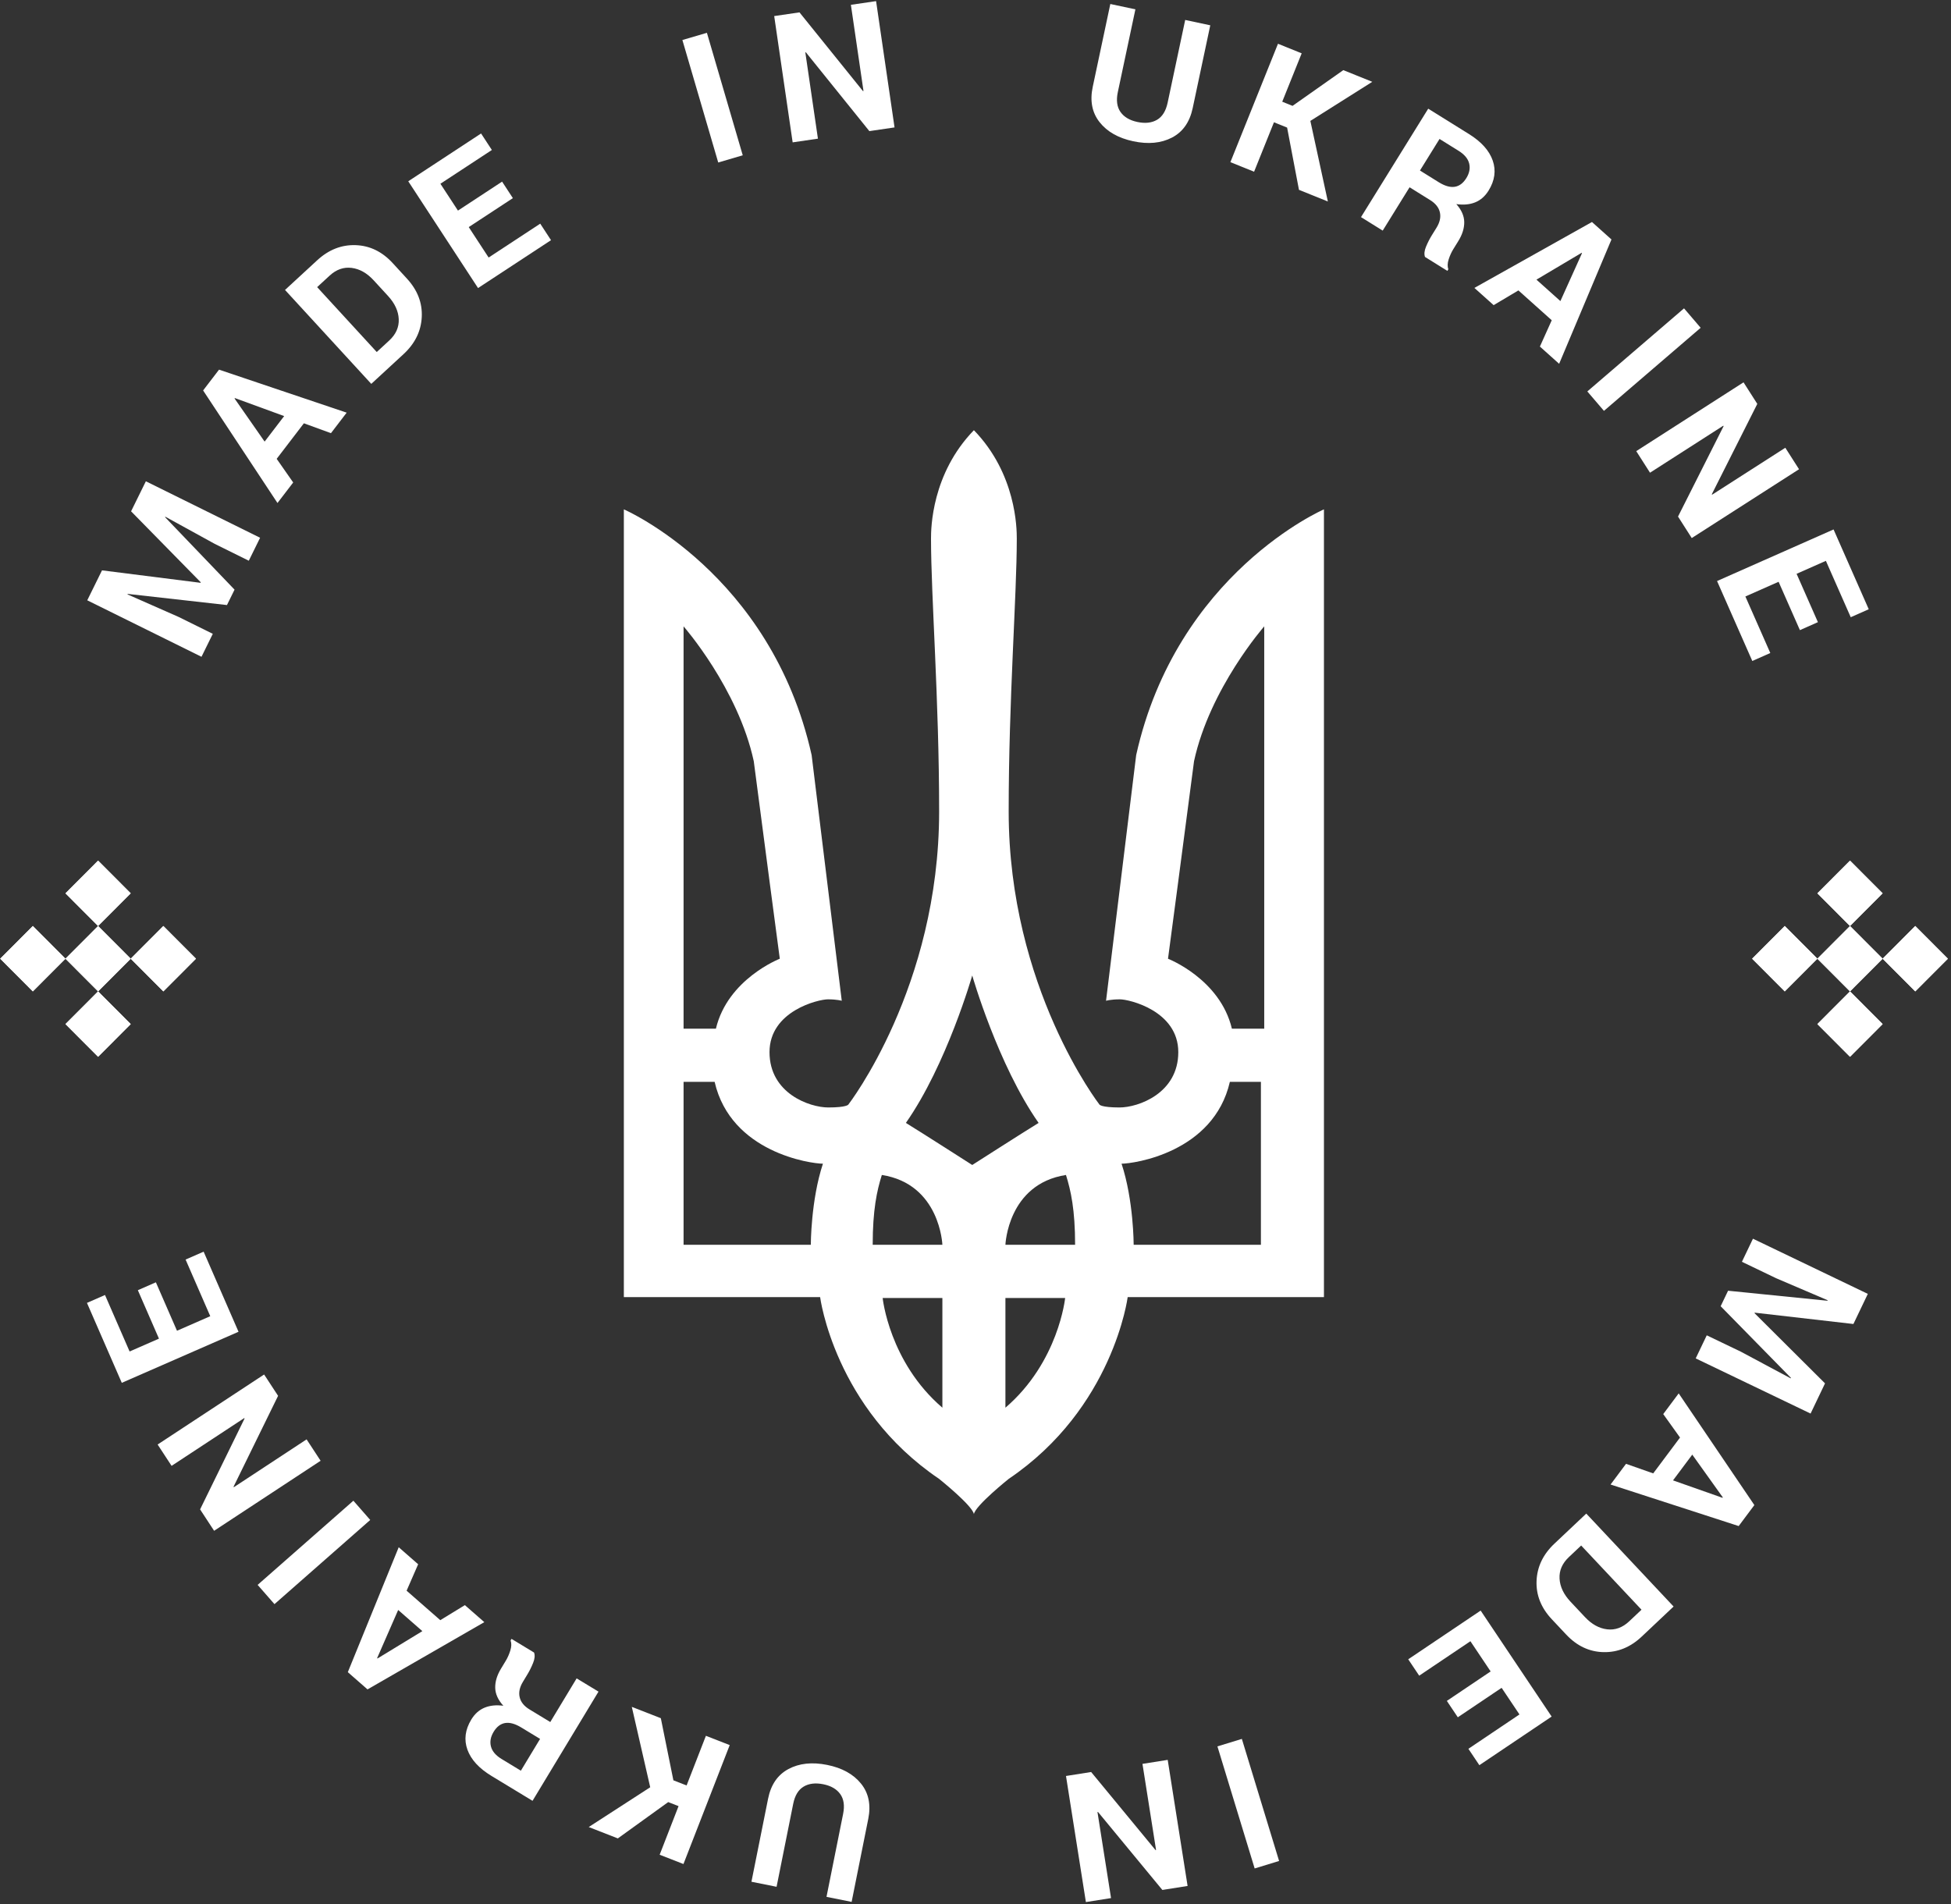 <?xml version="1.0" encoding="UTF-8" standalone="no"?>
<svg width="500px" height="488px" viewBox="0 0 500 488" version="1.1" xmlns="http://www.w3.org/2000/svg" xmlns:xlink="http://www.w3.org/1999/xlink" xmlns:sketch="http://www.bohemiancoding.com/sketch/ns">
    <rect x="0" y="0" width="500" height="488" fill="#333333" stroke="none"/>
    <!-- Generator: Sketch 3.2.2 (9983) - http://www.bohemiancoding.com/sketch -->
    <title>ukraine</title>
    <desc>Created with Sketch.</desc>
    <defs></defs>
    <g id="Page-1" stroke="none" stroke-width="1" fill="none" fill-rule="evenodd" sketch:type="MSPage">
        <g id="ukraine" sketch:type="MSLayerGroup" transform="translate(0, -25)">
            <g id="Page-1">
                <g id="BW">
                    <g id="Text" transform="translate(22, 0)">
                        <path d="M452.991,364.343 L427.702,361.44 L427.643,361.563 L445.714,379.559 L442.014,387.3 L412.574,373.161 L415.404,367.245 L424.179,371.459 L436.908,378.27 L436.986,378.159 L418.969,359.789 L420.868,355.817 L446.343,358.384 L446.381,358.253 L433.19,352.615 L424.415,348.401 L427.245,342.485 L456.684,356.623 L452.991,364.343" id="Fill-1" fill="#FFFFFF" sketch:type="MSShapeGroup"></path>
                        <path d="M401.683,402.633 L408.553,393.445 L404.25,387.433 L408.216,382.129 L427.605,410.756 L423.585,416.132 L390.752,405.486 L394.718,400.182 L401.683,402.633 L401.683,402.633 Z M411.693,397.825 L406.759,404.424 L419.443,408.893 L419.523,408.786 L411.693,397.825 L411.693,397.825 Z" id="Fill-2" fill="#FFFFFF" sketch:type="MSShapeGroup"></path>
                        <path d="M384.527,412.938 L406.906,436.756 L398.744,444.457 C395.839,447.199 392.571,448.528 388.94,448.446 C385.311,448.362 382.129,446.865 379.393,443.954 L375.689,440.011 C372.943,437.088 371.643,433.814 371.788,430.189 C371.935,426.564 373.459,423.38 376.366,420.639 L384.527,412.938 L384.527,412.938 Z M398.682,437.573 L383.219,421.117 L380.069,424.089 C378.361,425.701 377.565,427.541 377.68,429.61 C377.798,431.678 378.731,433.644 380.481,435.508 L384.212,439.479 C385.942,441.321 387.834,442.361 389.888,442.602 C391.941,442.843 393.823,442.157 395.531,440.546 L398.682,437.573 L398.682,437.573 Z" id="Fill-3" fill="#FFFFFF" sketch:type="MSShapeGroup"></path>
                        <path d="M348.795,460.945 L360.02,453.394 L354.835,445.651 L341.71,454.48 L338.899,450.281 L357.459,437.797 L375.653,464.96 L357.128,477.421 L354.318,473.223 L367.406,464.419 L362.832,457.592 L351.606,465.143 L348.795,460.945" id="Fill-4" fill="#FFFFFF" sketch:type="MSShapeGroup"></path>
                        <path d="M290,472.603 L296.261,470.685 L305.804,501.971 L299.543,503.89 L290,472.603" id="Fill-5" fill="#FFFFFF" sketch:type="MSShapeGroup"></path>
                        <path d="M251.191,480.191 L257.637,479.17 L274.143,499.188 L274.272,499.146 L270.791,477.085 L277.258,476.061 L282.356,508.374 L275.889,509.399 L259.388,489.403 L259.259,489.445 L262.736,511.484 L256.291,512.505 L251.191,480.191" id="Fill-6" fill="#FFFFFF" sketch:type="MSShapeGroup"></path>
                        <path d="M170.579,507.295 L174.843,486.015 C175.564,482.416 177.307,479.88 180.072,478.404 C182.838,476.928 186.141,476.578 189.98,477.35 C193.805,478.119 196.698,479.717 198.659,482.144 C200.619,484.571 201.239,487.583 200.518,491.181 L196.254,512.461 L189.814,511.165 L194.074,489.901 C194.497,487.789 194.25,486.095 193.332,484.818 C192.413,483.542 190.965,482.704 188.987,482.306 C186.98,481.902 185.299,482.106 183.947,482.917 C182.596,483.729 181.707,485.2 181.281,487.327 L177.02,508.591 L170.579,507.295" id="Fill-7" fill="#FFFFFF" sketch:type="MSShapeGroup"></path>
                        <path d="M150.575,481.298 L153.959,482.62 L158.909,469.891 L165.009,472.273 L153.156,502.754 L147.056,500.374 L151.9,487.916 L149.247,486.88 L136.338,496.188 L128.88,493.275 L144.637,483.079 L139.919,462.475 L147.356,465.379 L150.575,481.298" id="Fill-8" fill="#FFFFFF" sketch:type="MSShapeGroup"></path>
                        <path d="M119.024,466.359 L125.781,455.172 L131.382,458.568 L114.477,486.556 L103.946,480.168 C100.763,478.236 98.713,475.998 97.793,473.455 C96.877,470.909 97.202,468.337 98.774,465.735 C99.649,464.287 100.776,463.273 102.158,462.693 C103.54,462.112 105.152,461.944 106.997,462.187 C105.642,460.7 104.947,459.167 104.914,457.588 C104.881,456.01 105.371,454.381 106.384,452.702 L107.627,450.646 C108.099,449.864 108.487,448.982 108.791,448.003 C109.094,447.022 109.114,446.172 108.851,445.452 L109.094,445.049 L114.867,448.55 C115.132,449.271 115.05,450.158 114.622,451.212 C114.196,452.267 113.723,453.223 113.205,454.081 L112.009,456.062 C111.165,457.458 110.889,458.775 111.182,460.011 C111.474,461.248 112.311,462.285 113.692,463.124 L119.024,466.359 L119.024,466.359 Z M116.412,470.683 L111.578,467.75 C110.005,466.797 108.631,466.419 107.455,466.615 C106.278,466.812 105.296,467.565 104.506,468.871 C103.732,470.153 103.503,471.405 103.821,472.632 C104.138,473.857 105.051,474.927 106.559,475.842 L111.488,478.833 L116.412,470.683 L116.412,470.683 Z" id="Fill-9" fill="#FFFFFF" sketch:type="MSShapeGroup"></path>
                        <path d="M82.205,432.699 L90.836,440.252 L97.138,436.399 L102.12,440.76 L72.187,457.997 L67.138,453.58 L80.181,421.562 L85.163,425.921 L82.205,432.699 L82.205,432.699 Z M86.242,443.063 L80.044,437.639 L74.649,449.98 L74.75,450.069 L86.242,443.063 L86.242,443.063 Z" id="Fill-10" fill="#FFFFFF" sketch:type="MSShapeGroup"></path>
                        <path d="M68.564,409.637 L72.882,414.569 L48.343,436.144 L44.025,431.212 L68.564,409.637" id="Fill-11" fill="#FFFFFF" sketch:type="MSShapeGroup"></path>
                        <path d="M45.689,377.287 L49.268,382.754 L37.848,406.065 L37.94,406.166 L56.574,393.913 L60.166,399.399 L32.872,417.346 L29.28,411.86 L40.681,388.562 L40.588,388.462 L21.974,400.702 L18.395,395.234 L45.689,377.287" id="Fill-12" fill="#FFFFFF" sketch:type="MSShapeGroup"></path>
                        <path d="M17.95,353.658 L23.359,366.076 L31.886,362.344 L25.563,347.828 L30.186,345.805 L39.13,366.336 L9.211,379.424 L0.286,358.935 L4.909,356.912 L11.214,371.388 L18.736,368.098 L13.327,355.681 L17.95,353.658" id="Fill-13" fill="#FFFFFF" sketch:type="MSShapeGroup"></path>
                        <path d="M4.142,171.183 L29.397,174.376 L29.457,174.255 L11.593,156.051 L15.383,148.354 L44.658,162.83 L41.761,168.713 L33.035,164.398 L20.384,157.442 L20.304,157.552 L38.11,176.129 L36.166,180.077 L10.721,177.218 L10.683,177.349 L23.809,183.138 L32.535,187.453 L29.639,193.336 L0.362,178.861 L4.142,171.183" id="Fill-14" fill="#FFFFFF" sketch:type="MSShapeGroup"></path>
                        <path d="M55.88,133.492 L48.906,142.601 L53.14,148.661 L49.112,153.92 L30.054,125.072 L34.135,119.743 L66.844,130.765 L62.818,136.023 L55.88,133.492 L55.88,133.492 Z M45.816,138.185 L50.825,131.643 L38.195,127.027 L38.112,127.135 L45.816,138.185 L45.816,138.185 Z" id="Fill-15" fill="#FFFFFF" sketch:type="MSShapeGroup"></path>
                        <path d="M73.151,123.388 L51.045,99.314 L59.294,91.708 C62.232,88.999 65.514,87.708 69.144,87.832 C72.772,87.956 75.937,89.49 78.639,92.433 L82.298,96.418 C85.011,99.372 86.273,102.661 86.087,106.284 C85.898,109.907 84.337,113.072 81.401,115.781 L73.151,123.388 L73.151,123.388 Z M59.28,98.592 L74.553,115.225 L77.736,112.288 C79.463,110.696 80.28,108.865 80.188,106.795 C80.095,104.725 79.183,102.748 77.454,100.866 L73.769,96.852 C72.06,94.991 70.179,93.928 68.13,93.663 C66.079,93.399 64.19,94.064 62.463,95.656 L59.28,98.592 L59.28,98.592 Z" id="Fill-16" fill="#FFFFFF" sketch:type="MSShapeGroup"></path>
                        <path d="M109.438,75.782 L98.128,83.205 L103.226,91.006 L116.449,82.326 L119.213,86.556 L100.513,98.829 L82.628,71.461 L101.29,59.212 L104.054,63.442 L90.867,72.096 L95.364,78.976 L106.674,71.552 L109.438,75.782" id="Fill-17" fill="#FFFFFF" sketch:type="MSShapeGroup"></path>
                        <path d="M168.35,64.802 L162.067,66.649 L152.882,35.256 L159.164,33.41 L168.35,64.802" id="Fill-18" fill="#FFFFFF" sketch:type="MSShapeGroup"></path>
                        <path d="M207.252,57.658 L200.796,58.605 L184.519,38.397 L184.389,38.439 L187.618,60.538 L181.14,61.488 L176.411,29.119 L182.889,28.169 L199.162,48.352 L199.292,48.311 L196.066,26.235 L202.522,25.288 L207.252,57.658" id="Fill-19" fill="#FFFFFF" sketch:type="MSShapeGroup"></path>
                        <g id="-"></g>
                        <path d="M288.167,31.485 L283.661,52.715 C282.898,56.305 281.127,58.821 278.344,60.265 C275.563,61.708 272.256,62.023 268.425,61.206 C264.61,60.393 261.736,58.761 259.802,56.312 C257.869,53.863 257.283,50.845 258.046,47.255 L262.552,26.025 L268.978,27.394 L264.475,48.608 C264.027,50.715 264.255,52.412 265.159,53.699 C266.063,54.986 267.501,55.84 269.474,56.26 C271.478,56.687 273.159,56.503 274.52,55.707 C275.883,54.911 276.787,53.451 277.238,51.328 L281.741,30.114 L288.167,31.485" id="Fill-20" fill="#FFFFFF" sketch:type="MSShapeGroup"></path>
                        <path d="M307.859,57.701 L304.49,56.341 L299.397,69.013 L293.324,66.561 L305.52,36.216 L311.594,38.668 L306.61,51.068 L309.251,52.134 L322.262,42.974 L329.687,45.97 L313.817,55.988 L318.302,76.643 L310.898,73.656 L307.859,57.701" id="Fill-21" fill="#FFFFFF" sketch:type="MSShapeGroup"></path>
                        <path d="M339.243,72.999 L332.359,84.107 L326.797,80.646 L344.022,52.856 L354.478,59.365 C357.64,61.334 359.665,63.596 360.554,66.149 C361.442,68.705 361.087,71.274 359.486,73.857 C358.594,75.294 357.454,76.295 356.066,76.859 C354.679,77.423 353.064,77.573 351.222,77.309 C352.56,78.811 353.237,80.353 353.253,81.932 C353.268,83.511 352.759,85.134 351.725,86.8 L350.46,88.843 C349.979,89.62 349.58,90.496 349.264,91.473 C348.951,92.449 348.921,93.298 349.177,94.022 L348.928,94.424 L343.196,90.854 C342.94,90.131 343.031,89.245 343.47,88.195 C343.91,87.147 344.394,86.195 344.922,85.342 L346.141,83.377 C347,81.991 347.29,80.677 347.013,79.437 C346.734,78.198 345.91,77.149 344.538,76.296 L339.243,72.999 L339.243,72.999 Z M341.906,68.705 L346.706,71.693 C348.267,72.664 349.637,73.059 350.815,72.876 C351.993,72.693 352.985,71.952 353.789,70.654 C354.577,69.382 354.821,68.131 354.518,66.902 C354.215,65.673 353.315,64.593 351.816,63.66 L346.923,60.613 L341.906,68.705 L341.906,68.705 Z" id="Fill-22" fill="#FFFFFF" sketch:type="MSShapeGroup"></path>
                        <path d="M375.679,107.082 L367.135,99.433 L360.789,103.21 L355.856,98.794 L385.986,81.9 L390.985,86.377 L377.574,118.242 L372.643,113.825 L375.679,107.082 L375.679,107.082 Z M371.759,96.673 L377.895,102.169 L383.432,89.889 L383.332,89.8 L371.759,96.673 L371.759,96.673 Z" id="Fill-23" fill="#FFFFFF" sketch:type="MSShapeGroup"></path>
                        <path d="M389.059,130.305 L384.798,125.324 L409.582,104.032 L413.844,109.013 L389.059,130.305" id="Fill-24" fill="#FFFFFF" sketch:type="MSShapeGroup"></path>
                        <path d="M411.559,162.903 L408.042,157.396 L419.725,134.217 L419.634,134.115 L400.863,146.156 L397.334,140.628 L424.829,122.993 L428.358,128.519 L416.694,151.686 L416.786,151.787 L435.538,139.761 L439.054,145.268 L411.559,162.903" id="Fill-25" fill="#FFFFFF" sketch:type="MSShapeGroup"></path>
                        <path d="M439.278,186.504 L433.815,174.112 L425.304,177.88 L431.691,192.369 L427.077,194.412 L418.043,173.921 L447.904,160.701 L456.919,181.151 L452.304,183.194 L445.935,168.745 L438.429,172.067 L443.893,184.461 L439.278,186.504" id="Fill-26" fill="#FFFFFF" sketch:type="MSShapeGroup"></path>
                    </g>
                    <path d="M249.165,275.017 C249.165,275.017 242.617,297.874 232.158,312.806 C236.068,315.202 249.165,323.59 249.165,323.59 C249.165,323.59 262.263,315.202 266.172,312.806 C255.713,297.874 249.165,275.017 249.165,275.017 L249.165,275.017 L249.165,275.017 Z M241.512,357.676 L226.206,357.676 C226.206,357.676 227.874,374.095 241.512,385.797 L241.512,357.676 L241.512,357.676 Z M223.655,344.041 L241.512,344.041 C241.512,344.041 240.936,328.472 225.997,326.146 C224.729,330.187 223.655,335.094 223.655,344.041 L223.655,344.041 L223.655,344.041 Z M210.9,323.256 C207.794,323.256 187.317,320.405 183.144,302.286 L175.185,302.286 L175.185,344.041 L207.794,344.041 C207.794,344.041 207.794,332.637 210.9,323.256 L210.9,323.256 L210.9,323.256 Z M175.185,185.54 C175.185,185.54 189.133,201.431 193.175,220.095 C195.399,237.28 199.845,270.728 199.845,270.728 C199.845,270.728 186.505,275.9 183.473,288.651 L175.185,288.651 L175.185,185.54 L175.185,185.54 Z M257.668,357.676 L272.974,357.676 C272.974,357.676 271.306,374.095 257.668,385.797 L257.668,357.676 L257.668,357.676 Z M275.526,344.041 L257.668,344.041 C257.668,344.041 258.245,328.473 273.184,326.146 C274.452,330.187 275.526,335.094 275.526,344.041 L275.526,344.041 L275.526,344.041 Z M287.43,323.256 C290.536,323.256 311.014,320.404 315.187,302.286 L323.145,302.286 L323.145,344.041 L290.536,344.041 C290.536,344.041 290.536,332.636 287.43,323.256 L287.43,323.256 L287.43,323.256 Z M323.995,185.54 C323.995,185.54 310.048,201.431 306.006,220.095 C303.782,237.28 299.335,270.727 299.335,270.727 C299.335,270.727 312.676,275.901 315.708,288.651 L323.995,288.651 L323.995,185.54 L323.995,185.54 Z M249.59,135.262 C238.748,146.436 238.599,160.43 238.599,163.009 C238.599,177.831 240.679,204.163 240.679,232.98 C240.679,278.095 217.41,308.108 217.41,308.108 C217.41,308.108 217.014,308.845 212.26,308.845 C207.508,308.845 197.21,305.255 197.21,294.667 C197.21,284.078 209.785,281.133 212.162,281.133 C214.538,281.133 215.726,281.501 215.726,281.501 C215.726,281.501 213.349,262.166 208.003,218.526 C197.605,171.846 159.879,155.551 159.879,155.551 L159.879,357.457 L210.181,357.457 C210.181,357.457 213.845,385.906 240.679,404.045 C240.679,404.045 249.194,410.857 249.59,413.066 C249.986,410.857 258.503,404.045 258.503,404.045 C285.336,385.907 289,357.457 289,357.457 L339.301,357.457 L339.301,155.551 C339.301,155.551 301.575,171.847 291.179,218.526 C285.832,262.166 283.455,281.501 283.455,281.501 C283.455,281.501 284.643,281.133 287.02,281.133 C289.396,281.133 301.971,284.078 301.971,294.667 C301.971,305.255 291.673,308.846 286.92,308.846 C282.168,308.846 281.771,308.108 281.771,308.108 C281.771,308.108 258.503,278.095 258.503,232.981 C258.503,204.163 260.582,177.831 260.582,163.009 C260.582,160.43 260.433,146.436 249.59,135.262 L249.59,135.262 L249.59,135.262 Z" id="Clip-28" fill="#FFFFFF" sketch:type="MSShapeGroup"></path>
                    <g id="mask-2" transform="translate(0, 245)" fill="#FFFFFF" sketch:type="MSShapeGroup">
                        <path d="M16.776,42.477 L25.139,34.098 L33.5,42.477 L25.139,50.857 L16.776,42.477 L16.776,42.477 Z M16.776,8.959 L25.139,0.58 L33.5,8.959 L25.139,17.338 L16.776,8.959 L16.776,8.959 Z M16.776,25.718 L25.139,17.338 L33.5,25.718 L25.139,34.098 L16.776,25.718 L16.776,25.718 Z M33.5,25.718 L41.861,17.338 L50.224,25.718 L41.861,34.098 L33.5,25.718 L33.5,25.718 Z M0.054,25.718 L8.415,17.338 L16.776,25.718 L8.415,34.098 L0.054,25.718 L0.054,25.718 Z" id="path-1"></path>
                    </g>
                    <g id="Cross-left" transform="translate(0, 245)" fill="#FFFFFF" sketch:type="MSShapeGroup">
                        <path d="M16.776,42.477 L25.139,34.098 L33.5,42.477 L25.139,50.857 L16.776,42.477 L16.776,42.477 Z M16.776,8.959 L25.139,0.58 L33.5,8.959 L25.139,17.338 L16.776,8.959 L16.776,8.959 Z M16.776,25.718 L25.139,17.338 L33.5,25.718 L25.139,34.098 L16.776,25.718 L16.776,25.718 Z M33.5,25.718 L41.861,17.338 L50.224,25.718 L41.861,34.098 L33.5,25.718 L33.5,25.718 Z M0.054,25.718 L8.415,17.338 L16.776,25.718 L8.415,34.098 L0.054,25.718 L0.054,25.718 Z" id="path-1"></path>
                    </g>
                    <g id="mask-4" transform="translate(449, 245)" fill="#FFFFFF" sketch:type="MSShapeGroup">
                        <path d="M16.756,42.477 L25.118,34.098 L33.48,42.477 L25.118,50.857 L16.756,42.477 L16.756,42.477 Z M16.756,8.959 L25.118,0.58 L33.48,8.959 L25.118,17.338 L16.756,8.959 L16.756,8.959 Z M16.756,25.718 L25.118,17.338 L33.48,25.718 L25.118,34.098 L16.756,25.718 L16.756,25.718 Z M33.48,25.718 L41.841,17.338 L50.203,25.718 L41.841,34.098 L33.48,25.718 L33.48,25.718 Z M0.033,25.718 L8.395,17.338 L16.756,25.718 L8.395,34.098 L0.033,25.718 L0.033,25.718 Z" id="path-3"></path>
                    </g>
                    <g id="Cross-right" transform="translate(449, 245)" fill="#FFFFFF" sketch:type="MSShapeGroup">
                        <path d="M16.756,42.477 L25.118,34.098 L33.48,42.477 L25.118,50.857 L16.756,42.477 L16.756,42.477 Z M16.756,8.959 L25.118,0.58 L33.48,8.959 L25.118,17.338 L16.756,8.959 L16.756,8.959 Z M16.756,25.718 L25.118,17.338 L33.48,25.718 L25.118,34.098 L16.756,25.718 L16.756,25.718 Z M33.48,25.718 L41.841,17.338 L50.203,25.718 L41.841,34.098 L33.48,25.718 L33.48,25.718 Z M0.033,25.718 L8.395,17.338 L16.756,25.718 L8.395,34.098 L0.033,25.718 L0.033,25.718 Z" id="path-3"></path>
                    </g>
                </g>
            </g>
        </g>
    </g>
</svg>